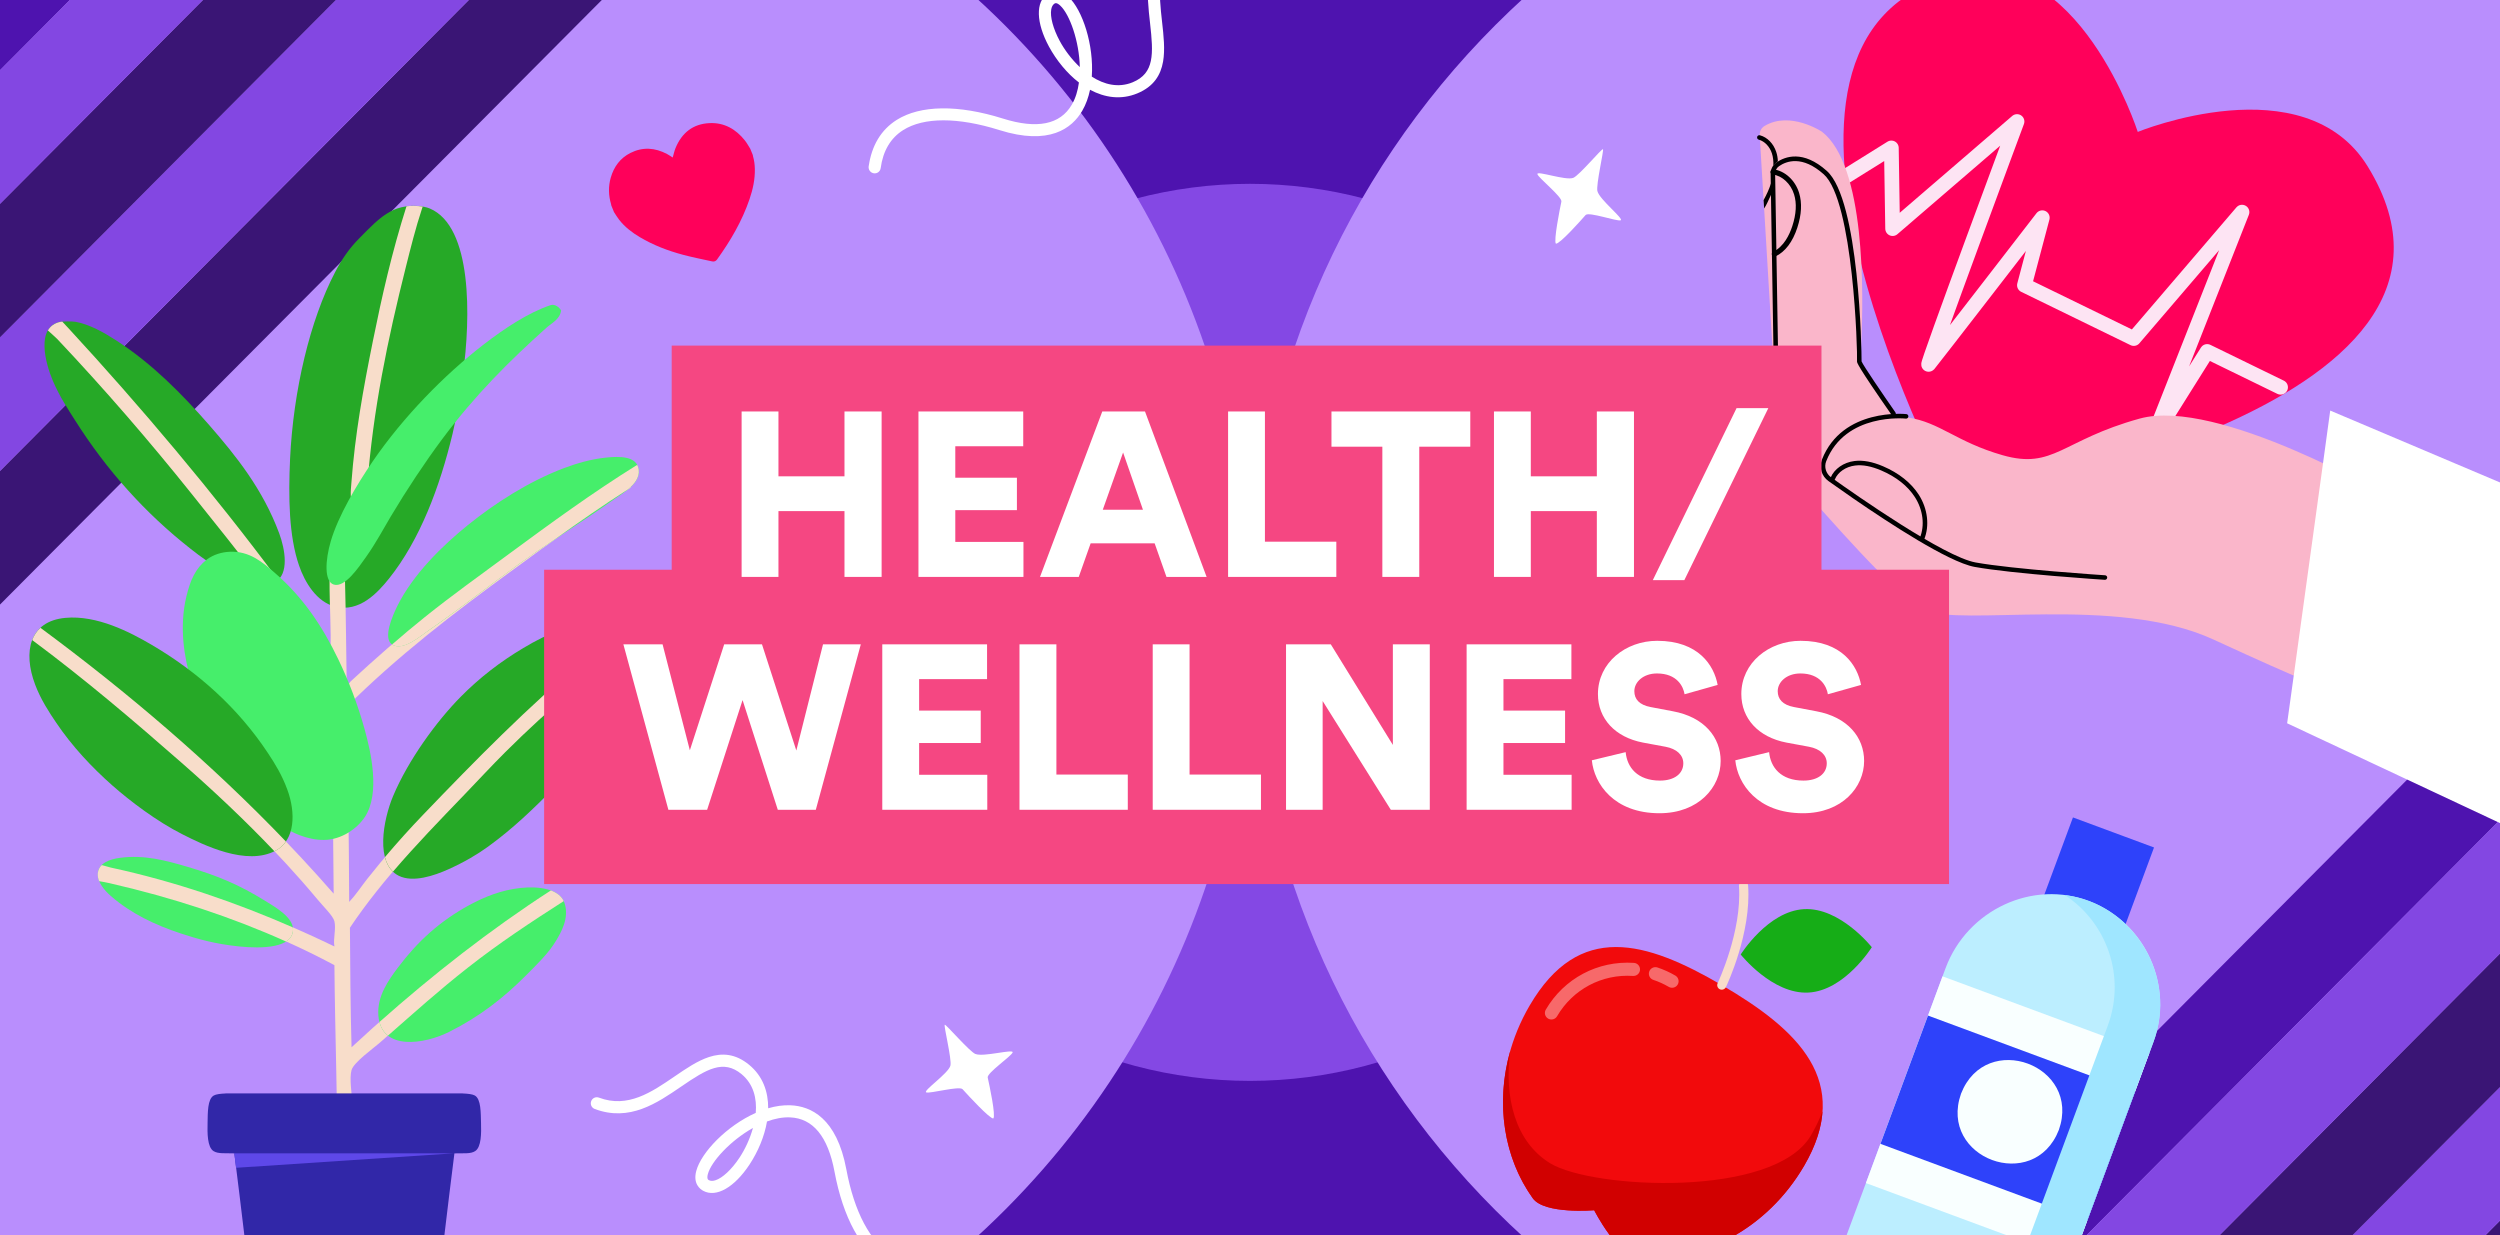 <svg width="340" height="168" viewBox="0 0 340 168" fill="none" xmlns="http://www.w3.org/2000/svg">
<g clip-path="url(#clip0_2669_11475)">
<rect width="340" height="168" fill="#4E13AF"/>
<g filter="url(#filter0_f_2669_11475)">
<circle cx="170" cy="86" r="61" fill="#8448E4"/>
</g>
<circle cx="56" cy="84" r="114" fill="#B98EFD"/>
<path d="M398 84C398 146.96 346.96 198 284 198C221.04 198 170 146.96 170 84C170 21.04 221.04 -30 284 -30C346.96 -30 398 21.04 398 84Z" fill="#B98EFD"/>
<path d="M245 261.44L245 279.61L415 108.83L415 90.66L245 261.44Z" fill="#3A1575"/>
<path d="M245 243.26L245 261.42L415 90.64L415 72.48L245 243.26Z" fill="#8347E2"/>
<path d="M245 225.101L245 243.271L415 72.49L415 54.331L245 225.101Z" fill="#3A1575"/>
<path d="M245 188.78L245 206.94L415 36.16L415 18L245 188.78Z" fill="#4E13AF"/>
<path d="M245 206.94L245 225.11L415 54.33L415 36.16L245 206.94Z" fill="#8347E2"/>
<g clip-path="url(#clip1_2669_11475)">
<path d="M290.735 17.94C290.735 17.94 282.64 -7.332 266.171 -3.428C231.641 4.756 265.752 68.314 265.752 68.314C265.752 68.314 342.726 56.287 322.007 22.638C313.388 8.64 290.735 17.94 290.735 17.94Z" fill="#FF005A"/>
<path d="M248.12 25.791L257.225 20.119L257.396 31.093L274.316 16.526C274.316 16.526 261.829 50.106 262.301 49.556C262.771 49.009 277.753 29.608 277.753 29.608L275.321 38.791L290.192 46.042L304.913 28.85L292.826 59.512L300.174 47.798L310.159 52.667" stroke="#FDE4F3" stroke-width="2" stroke-miterlimit="10" stroke-linecap="round" stroke-linejoin="round"/>
<path d="M314.978 93.067C314.978 93.067 314.267 93.079 301.023 86.974C287.781 80.868 266.581 85.303 261.737 82.942C257.654 80.951 248.343 69.906 244.764 66.046C242.993 64.141 242.178 61.408 241.811 59.142C241.434 56.816 241.52 54.971 241.52 54.971L241.236 50.285L239.921 28.354L239.847 27.216L239.356 19.047L239.32 18.402C239.32 18.402 239.323 18.396 239.317 18.393C239.298 17.894 239.528 17.407 239.961 17.143C243.451 15.028 247.783 17.913 247.783 17.913C253.688 22.472 253.465 39.822 253.125 46.753C253.127 46.775 253.133 46.793 253.125 46.809C253.036 48.563 252.941 49.634 252.941 49.634L257.72 56.291L257.801 56.406L257.98 56.659C258.511 56.677 259.014 56.721 259.486 56.786C263.811 57.42 266.068 60.112 272.347 61.907C279.311 63.896 280.399 59.853 290.994 56.929C301.586 53.999 324.759 67.583 324.759 67.583L314.978 93.067Z" fill="#FAB6CA"/>
<path d="M241.568 20.669C241.702 21.064 241.772 21.484 241.79 21.942C241.599 22.078 241.369 22.268 241.177 22.52C241.203 21.898 241.139 21.351 240.979 20.859C240.676 19.927 239.993 19.213 239.195 18.997C239.025 18.949 238.928 18.777 238.975 18.613C239.02 18.449 239.191 18.352 239.356 18.4C240.35 18.663 241.203 19.534 241.568 20.669Z" fill="black"/>
<path d="M240.765 26.696C240.504 27.231 240.259 27.858 239.921 28.354L239.847 27.216C240.244 26.5 240.597 25.736 240.831 25.015C240.863 24.934 240.885 24.848 240.913 24.765C240.939 25.28 241.018 25.598 241.069 26.029C241.019 26.144 240.822 26.579 240.765 26.696Z" fill="black"/>
<path d="M265.015 75.77C259.854 73.254 252.256 67.983 248.674 65.427C247.736 64.758 247.372 63.552 247.787 62.498C250.572 55.423 259.177 56.308 259.264 56.318C259.435 56.337 259.556 56.49 259.538 56.659C259.519 56.828 259.365 56.951 259.196 56.932C259.114 56.922 250.974 56.097 248.365 62.726C248.053 63.517 248.329 64.418 249.035 64.922C252.564 67.439 264.405 75.716 268.666 76.492C273.77 77.421 286.164 78.228 286.29 78.237C286.46 78.248 286.591 78.396 286.58 78.566C286.568 78.735 286.42 78.866 286.25 78.855C286.125 78.847 273.696 78.038 268.557 77.101C267.643 76.935 266.419 76.455 265.015 75.77Z" fill="black"/>
<path d="M241.549 59.139C241.446 59.089 241.376 58.986 241.374 58.866L240.804 23.661C240.794 23.029 241.089 22.441 241.594 22.093C242.765 21.283 245.214 20.357 248.446 23.243C252.873 27.196 253.184 47.749 253.174 49.151C253.373 49.678 256.091 53.666 257.778 56.088C257.874 56.229 257.842 56.421 257.7 56.52C257.558 56.616 257.366 56.583 257.267 56.441C252.496 49.593 252.537 49.29 252.555 49.144C252.637 47.884 252.073 27.314 248.03 23.705C245.114 21.1 242.965 21.896 241.943 22.604C241.609 22.834 241.413 23.226 241.419 23.653L241.994 58.856C241.997 59.028 241.86 59.169 241.689 59.169C241.638 59.17 241.592 59.16 241.549 59.139Z" fill="black"/>
<path d="M241.161 34.871C241.091 34.837 241.032 34.781 240.995 34.705C240.909 34.526 240.985 34.313 241.163 34.23C242.589 33.549 243.361 31.956 243.758 30.74C244.29 29.105 244.372 27.66 243.996 26.441C243.549 24.989 242.383 23.899 241.089 23.733C240.895 23.71 240.756 23.53 240.78 23.334C240.805 23.138 240.983 23.001 241.18 23.026C242.746 23.228 244.15 24.517 244.678 26.232C245.096 27.594 245.015 29.184 244.436 30.961C243.806 32.896 242.781 34.247 241.47 34.873C241.37 34.923 241.255 34.918 241.161 34.871Z" fill="black"/>
<path d="M261.247 73.55C261.101 73.479 261.034 73.304 261.098 73.152C261.797 71.472 261.542 69.349 260.429 67.613C259.462 66.103 257.883 64.849 255.858 63.986C254.498 63.404 253.333 63.184 252.294 63.312C251.03 63.467 249.949 64.207 249.54 65.201C249.475 65.36 249.294 65.434 249.135 65.369C248.981 65.299 248.901 65.123 248.966 64.964C249.457 63.769 250.734 62.879 252.217 62.697C253.364 62.556 254.637 62.791 256.101 63.416C258.238 64.331 259.918 65.665 260.953 67.28C262.174 69.185 262.449 71.528 261.673 73.392C261.606 73.55 261.425 73.624 261.269 73.558C261.258 73.553 261.253 73.553 261.247 73.55Z" fill="black"/>
<path d="M367.008 77.057L348.141 115.754L347.936 115.662L316.4 100.875L315.122 100.277L311.051 98.366L311.908 92.175L315.927 63.026L316.91 55.837L318.879 56.673L321.142 57.629L366.662 76.905L367.008 77.057Z" fill="white"/>
</g>
<path d="M-85 149.44L-85 167.61L85 -3.17L85 -21.34L-85 149.44Z" fill="#3A1575"/>
<path d="M-85 131.26L-85 149.42L85 -21.36L85 -39.52L-85 131.26Z" fill="#8347E2"/>
<path d="M-85 113.101L-85 131.271L85 -39.51L85 -57.669L-85 113.101Z" fill="#3A1575"/>
<path d="M-85 76.78L-85 94.94L85 -75.84L85 -94L-85 76.78Z" fill="#4E13AF"/>
<path d="M-85 94.94L-85 113.11L85 -57.67L85 -75.84L-85 94.94Z" fill="#8347E2"/>
<g clip-path="url(#clip2_2669_11475)">
<path fill-rule="evenodd" clip-rule="evenodd" d="M55.32 28.05C56.05 27.94 57.53 27.97 58.44 28.35C64.26 30.81 64.02 43.13 62.96 50.95C62.57 53.8 62.14 56.53 61.55 58.99C59.81 66.26 57.09 73.45 52.91 78.68C51.34 80.64 48.86 83.32 45.58 82.5C43.08 81.88 41.46 79.23 40.66 76.88C39.29 72.89 39.21 67.64 39.45 62.41C39.89 53.11 42.16 43.54 45.58 37C46.46 35.31 47.48 33.79 48.89 32.38C50.23 31.04 51.53 29.6 53.11 28.76C53.67 28.46 54.24 28.22 55.32 28.05Z" fill="#26A927"/>
<path d="M47.79 65.65C47.7 66.86 47.52 68.18 48.22 68.64C49.91 69.74 49.9 66.77 49.96 65.97C50.73 55.77 52.71 46.22 55.2 36.3C55.82 33.83 56.52 31 57.41 28.32C57.43 28.25 57.46 28.18 57.49 28.1C56.7 27.97 55.83 27.98 55.32 28.05C55.31 28.05 55.3 28.06 55.28 28.06C53.3 34.29 51.94 40.3 50.71 46.39C49.38 52.99 48.29 59.03 47.79 65.65Z" fill="#F8DDCA"/>
<path fill-rule="evenodd" clip-rule="evenodd" d="M68.72 102.29C73.88 97.13 79.4 92.44 85.14 87.9C84.76 87.28 84.43 86.62 84.18 85.93C82.66 87.12 81.19 88.29 79.78 89.47C71.76 96.16 64.61 103.46 57.55 110.82C54.87 113.61 52.26 116.59 49.92 119.56C49.12 120.58 48.39 121.71 47.49 122.66C47.45 113.74 47.33 104.9 47.16 96.11C54.01 89.29 61.63 83.42 69.73 77.53C75 73.66 80.22 69.86 85.79 66.3C85.33 65.75 84.91 65.16 84.56 64.53C79.22 67.97 74.25 71.62 69.27 75.29C65.41 78.14 61.47 80.95 57.77 83.92C54.28 86.72 50.86 89.74 47.7 92.66C47.57 92.78 47.2 93.5 47.15 92.99C47.08 88.69 47.05 83.85 46.93 79.38C46.89 77.92 46.95 76.86 45.93 76.84C44.92 76.81 44.83 77.97 44.82 78.94C44.8 82.27 45.07 85.65 44.93 88.78C34.71 73.84 22 58.43 9.64 45.01C9.19 45.55 8.68 46.05 8.14 46.49C14.43 53.17 20.44 60.16 26.02 67.11C32.02 74.6 38.73 82.87 43.94 91.23C44.38 91.92 44.94 92.52 45.05 93C45.27 93.97 45.01 95.36 45.05 96.54C45.32 104.97 45.27 113.04 45.38 121.54C33.97 108.46 20.7 96.72 6.62 86.21C6.39 86.87 6.1 87.5 5.75 88.09C12.44 93.14 18.56 98.37 24.69 103.72C31.17 109.39 37.59 115.62 43.16 122.3C43.92 123.22 45.31 124.57 45.48 125.29C45.73 126.36 45.29 127.64 45.48 128.72C36.46 124.36 26.36 120.46 15.32 118.05C15.42 118.64 15.48 119.24 15.48 119.85C15.48 119.98 15.47 120.11 15.47 120.24C26.64 122.84 36.75 126.59 45.48 131.26C45.56 140.54 45.92 150.47 45.92 159.91C45.92 161.63 45.74 163.07 46.92 163.12C48.48 163.18 48.06 160.77 48.03 159.36C47.94 155.82 48.06 153.77 47.92 150.18C47.86 148.73 47.49 146.69 47.81 145.53C48.1 144.48 50.83 142.53 51.57 141.88C55.78 138.22 59.19 135.07 63.63 131.59C67.12 128.85 70.71 126.41 74.36 124.04C73.88 123.51 73.44 122.93 73.07 122.31C63.94 128.39 55.39 135.4 47.81 142.43C47.66 137.08 47.63 131.63 47.59 126.17C52.12 119.42 57.71 113.71 63.19 108.03C65.02 106.14 66.83 104.17 68.72 102.29Z" fill="#F8DDCA"/>
<path fill-rule="evenodd" clip-rule="evenodd" d="M8.21 43.77C8.5 43.71 9.81 43.68 10.31 43.77C12.16 44.11 14.15 45.22 15.84 46.32C20.74 49.5 24.76 53.59 28.46 57.82C32.13 62.03 35.75 66.55 37.97 72.53C38.79 74.74 39.35 78.07 37.42 79.17C35.57 80.22 32.53 78.81 30.89 77.95C28.86 76.89 27.32 75.74 25.91 74.63C19.77 69.81 14.53 63.99 10.2 57.15C9.21 55.59 8.13 53.97 7.21 51.84C6.18 49.44 4.82 44.47 8.21 43.77Z" fill="#26A927"/>
<path d="M37.42 79.17C37.57 79.08 37.71 78.97 37.83 78.86C29.01 67 19.05 55.2 9.32 44.65C9.06 44.37 8.77 44.05 8.47 43.74C8.36 43.75 8.27 43.76 8.22 43.77C7.39 43.94 6.85 44.37 6.51 44.94C6.99 45.39 7.49 45.8 7.77 46.09C14.19 52.89 20.34 60.01 26.02 67.11C29.19 71.07 32.56 75.25 35.8 79.54C36.39 79.55 36.94 79.44 37.42 79.17Z" fill="#F8DDCA"/>
<path fill-rule="evenodd" clip-rule="evenodd" d="M31.25 75.04C33.98 74.92 35.74 76.5 37.42 77.95C41.19 81.21 43.84 85.15 46.01 89.67C47.42 92.61 48.64 95.74 49.61 99.26C50.42 102.21 51.75 107.87 49.62 111.11C48.5 112.8 46.34 114.2 44.11 114.23C41.74 114.27 39.46 113.12 38.32 112.32C36.35 110.93 34.52 108.84 32.99 106.7C30.2 102.8 27.49 97.57 25.98 92.54C25.05 89.43 24.35 85.27 25.35 81.11C25.88 78.91 26.59 77.27 28.15 76.08C29.04 75.42 30.17 75.08 31.25 75.04Z" fill="#46EE6B"/>
<path fill-rule="evenodd" clip-rule="evenodd" d="M82.33 62.24C84.3 62.03 86.66 62.01 86.87 63.9C87.08 65.74 84.84 66.96 83.55 67.88C79.22 70.95 75 73.53 70.72 76.61C66.55 79.61 62.73 82.68 58.22 85.79C57.18 86.51 54.8 88.58 53.35 87.67C52 86.82 53.42 83.69 54.01 82.47C56.16 78.1 60.21 74.17 63.63 71.41C67.29 68.46 71.81 65.52 76.68 63.67C78.47 63 80.38 62.45 82.33 62.24Z" fill="#46EE6B"/>
<path d="M58.21 85.8C62.72 82.68 66.54 79.62 70.71 76.62C72.32 75.47 73.91 74.38 75.51 73.31C78.75 70.99 82.03 68.71 85.43 66.53C86.29 65.82 86.98 64.96 86.87 63.9C86.84 63.63 86.77 63.41 86.66 63.22C80.52 67.04 74.91 71.15 69.28 75.29C65.42 78.14 61.48 80.95 57.78 83.92C56.27 85.13 54.78 86.38 53.32 87.65C53.34 87.66 53.35 87.67 53.36 87.68C54.79 88.6 57.17 86.52 58.21 85.8Z" fill="#F8DDCA"/>
<path fill-rule="evenodd" clip-rule="evenodd" d="M82.44 84.14C84.23 83.93 86.97 84.21 87.75 85.8C88.78 87.9 87.29 90.73 86.43 92.44C85.38 94.52 84.3 96.26 83.22 97.75C80.74 101.17 78.15 104.37 75.48 107.04C72.38 110.14 69.89 112.58 66.41 115.12C64.88 116.23 63.14 117.25 60.99 118.22C59.06 119.09 56.18 120.07 54.24 119.11C50.95 117.48 52.13 111.44 53.46 108.27C55.53 103.35 59.38 98.08 62.64 94.78C65.23 92.15 68.08 89.97 71.16 88.14C74.48 86.15 77.92 84.66 82.44 84.14Z" fill="#26A927"/>
<path d="M53.45 118.54C56.57 114.89 59.9 111.46 63.19 108.04C65.02 106.14 66.83 104.17 68.72 102.29C74.66 96.36 81.07 91.04 87.76 85.84C87.75 85.83 87.75 85.82 87.74 85.8C87.43 85.17 86.8 84.74 86.05 84.47C83.85 86.16 81.76 87.8 79.78 89.45C71.76 96.14 64.61 103.44 57.55 110.8C55.76 112.66 54.01 114.61 52.35 116.57C52.55 117.36 52.91 118.03 53.45 118.54Z" fill="#F8DDCA"/>
<path fill-rule="evenodd" clip-rule="evenodd" d="M16.29 116.67C19.61 116.21 22.6 117.04 25.47 117.88C29.62 119.1 32.51 120.32 36.09 122.53C37.55 123.43 39.85 124.77 39.85 126.4C39.85 128.95 35.61 129.03 32.55 128.72C29.28 128.39 26.89 127.71 24.59 126.95C21.07 125.79 17.81 124.24 15.08 121.86C14.21 121.11 13.2 119.93 13.31 118.76C13.43 117.36 14.96 116.85 16.29 116.67Z" fill="#46EE6B"/>
<path d="M39.85 126.4C39.85 126.3 39.84 126.21 39.82 126.12C32.22 122.8 23.95 119.91 15.07 117.99C14.87 117.95 14.4 117.79 13.83 117.65C13.54 117.94 13.35 118.3 13.3 118.77C13.27 119.13 13.34 119.49 13.48 119.84C13.98 119.93 14.47 120.01 14.85 120.1C23.55 122.09 31.62 124.77 38.91 128.05C39.49 127.67 39.85 127.14 39.85 126.4Z" fill="#F8DDCA"/>
<path fill-rule="evenodd" clip-rule="evenodd" d="M70.82 120.76C73.22 120.5 76.14 120.85 76.79 122.86C77.44 124.88 76.28 126.82 75.68 127.84C74.62 129.65 72.99 131.19 71.48 132.71C68.5 135.69 65.28 138.23 61.08 140.34C57.79 141.99 51.85 143.01 51.46 138.13C51.25 135.49 52.84 133.3 54.11 131.6C56.81 128.01 59.8 125.29 63.84 123.08C65.9 121.97 68.19 121.04 70.82 120.76Z" fill="#46EE6B"/>
<path d="M52.77 140.84C56.45 137.62 59.63 134.74 63.63 131.6C67.85 128.28 72.22 125.4 76.67 122.55C76.34 121.86 75.71 121.4 74.92 121.1C66.6 126.47 58.74 132.66 51.61 138.99C51.82 139.82 52.23 140.42 52.77 140.84Z" fill="#F8DDCA"/>
<path fill-rule="evenodd" clip-rule="evenodd" d="M8.88 84.03C13.2 83.63 17.7 85.98 20.6 87.68C26.91 91.38 32.38 96.29 36.42 102.39C37.46 103.95 38.36 105.44 39.07 107.37C40.24 110.53 40.15 114.23 37.52 115.67C33.54 117.85 27.61 114.88 24.8 113.46C21.29 111.68 17.73 108.98 15.29 106.83C12.47 104.34 9.78 101.46 7.66 98.31C6.7 96.9 5.54 95.13 4.78 93.11C3.08 88.61 4.03 84.49 8.88 84.03Z" fill="#26A927"/>
<path d="M38.88 114.44C28.73 103.85 17.39 94.17 5.5 85.38C5 85.84 4.62 86.4 4.38 87.05C11.61 92.42 18.15 98 24.69 103.73C29.01 107.51 33.29 111.53 37.32 115.77C37.39 115.74 37.45 115.71 37.52 115.67C38.1 115.36 38.54 114.94 38.88 114.44Z" fill="#F8DDCA"/>
<path fill-rule="evenodd" clip-rule="evenodd" d="M76.31 42.22C76.15 43.43 75.04 43.93 74.33 44.56C69.26 49.1 64.59 53.74 60.1 59.77C57.8 62.86 55.29 66.64 53.14 70.25C52.15 71.9 51.15 73.82 49.8 75.72C48.79 77.14 46.91 79.97 45.39 79.5C44.08 79.09 44.22 76.21 44.99 73.59C45.99 70.19 48.48 65.97 50.72 62.7C54.84 56.7 60.42 50.99 65.75 46.87C68.6 44.67 71.87 42.5 74.88 41.5C75.46 41.31 76.06 41.78 76.31 42.22Z" fill="#46EE6B"/>
<path d="M64.58 148.99C64.27 148.81 63.65 148.74 62.94 148.71V148.7H30.7V148.71C30 148.74 29.38 148.81 29.07 148.99C28.21 149.48 28.26 151.35 28.23 152.74C28.2 154.05 28.18 156.01 29.04 156.55C29.67 156.95 30.63 156.81 31.87 156.86C32.8 164.22 33.72 172.02 34.6 179.74C34.75 181.06 34.79 182.05 35.38 182.55H46.5H47.17H58.29C58.88 182.06 58.92 181.06 59.07 179.74C59.95 172.01 60.87 164.22 61.8 156.86C63.04 156.82 63.99 156.96 64.62 156.55C65.48 156.01 65.46 154.05 65.42 152.74C65.38 151.35 65.43 149.48 64.58 148.99Z" fill="#3127A8"/>
<path d="M32.1 158.82L61.78 156.85H31.86C31.94 157.5 32.02 158.16 32.1 158.82Z" fill="#5E48E9"/>
</g>
<g clip-path="url(#clip3_2669_11475)">
<path d="M96.42 143.757C98.194 143.176 100.01 143.274 101.887 144.818C103.747 146.352 104.485 148.472 104.473 150.724C105.486 150.43 106.508 150.276 107.504 150.319C110.253 150.427 113.799 152.034 115.102 159.037C116.185 164.842 118.368 168.947 121.252 170.59C123.003 171.589 125.029 171.686 127.255 170.859C127.684 170.704 128.151 170.919 128.307 171.35C128.461 171.773 128.249 172.248 127.822 172.411C125.114 173.387 122.637 173.265 120.446 172.02C117.134 170.126 114.664 165.625 113.492 159.339C112.605 154.568 110.563 152.085 107.442 151.963C106.424 151.921 105.361 152.133 104.311 152.522C103.964 154.576 103.076 156.649 101.918 158.404C99.865 161.497 97.406 162.896 95.653 161.958C95.21 161.727 94.226 160.989 94.691 159.25C95.363 156.721 98.843 153.108 102.782 151.353C102.949 149.366 102.473 147.431 100.856 146.087C98.371 144.036 96.122 145.388 92.656 147.763C89.349 150.027 85.61 152.596 80.883 150.82C80.455 150.659 80.241 150.187 80.401 149.759C80.56 149.331 81.03 149.117 81.457 149.278C85.381 150.754 88.607 148.54 91.732 146.404C93.269 145.352 94.836 144.275 96.434 143.752L96.42 143.757ZM97.309 160.514C98.25 160.206 99.479 159.082 100.545 157.484C101.285 156.377 101.981 154.931 102.403 153.402C99.323 155.124 96.721 157.984 96.269 159.673C96.095 160.332 96.313 160.449 96.405 160.501C96.65 160.632 96.957 160.629 97.309 160.514Z" fill="white"/>
</g>
<g clip-path="url(#clip4_2669_11475)">
<path d="M158.179 8.37C157.859 10.21 156.92 11.767 154.675 12.7C152.447 13.62 150.229 13.277 148.246 12.209C148.03 13.242 147.686 14.216 147.181 15.075C145.795 17.452 142.711 19.829 135.916 17.691C130.283 15.921 125.633 15.921 122.828 17.696C121.124 18.773 120.088 20.516 119.772 22.869C119.708 23.321 119.298 23.633 118.845 23.569C118.399 23.505 118.079 23.095 118.136 22.642C118.545 19.792 119.816 17.663 121.944 16.313C125.171 14.278 130.305 14.211 136.406 16.127C141.035 17.584 144.185 16.947 145.758 14.249C146.274 13.37 146.585 12.332 146.735 11.222C145.085 9.951 143.672 8.194 142.665 6.348C140.898 3.082 140.818 0.255 142.469 -0.853C142.881 -1.136 143.995 -1.658 145.312 -0.43C147.229 1.35 148.785 6.119 148.485 10.421C150.161 11.501 152.093 11.989 154.038 11.193C157.017 9.962 156.878 7.341 156.409 3.166C155.963 -0.817 155.45 -5.325 159.238 -8.664C159.581 -8.966 160.098 -8.934 160.401 -8.592C160.704 -8.25 160.672 -7.734 160.33 -7.433C157.184 -4.661 157.624 -0.773 158.043 2.988C158.25 4.839 158.465 6.728 158.177 8.385L158.179 8.37ZM142.967 1.287C142.797 2.263 143.212 3.876 144.122 5.567C144.752 6.74 145.702 8.034 146.854 9.124C146.779 5.596 145.476 1.956 144.197 0.764C143.697 0.301 143.492 0.439 143.402 0.495C143.172 0.651 143.03 0.922 142.967 1.287Z" fill="white"/>
</g>
<g clip-path="url(#clip5_2669_11475)">
<path d="M245.356 158.556C240.352 167.129 231.415 171.783 222.92 171.115C220.013 170.885 216.807 164.592 216.807 164.592C216.807 164.592 210.041 165.172 208.459 162.964C203.378 155.874 202.904 145.535 208.028 136.76C214.747 125.254 223.852 127.958 234.158 133.973C244.467 139.994 252.075 147.051 245.356 158.556Z" fill="#F20A0C"/>
<path d="M247.861 151.14C247.464 152.194 246.948 153.285 246.285 154.422C241.278 162.989 216.573 161.701 210.839 158.214C206.063 155.305 204.534 149.211 205.401 142.898C203.356 150.043 204.527 157.477 208.459 162.964C210.045 165.174 216.807 164.592 216.807 164.592C216.807 164.592 220.011 170.89 222.92 171.115C231.413 171.787 240.352 167.129 245.356 158.557C246.935 155.851 247.716 153.394 247.861 151.14Z" fill="#D10000"/>
<path d="M254.566 128.821C254.566 128.821 250.892 134.715 245.965 134.988C241.043 135.262 236.738 129.811 236.738 129.811C236.738 129.811 240.417 123.918 245.339 123.644C250.261 123.369 254.566 128.821 254.566 128.821Z" fill="#16AD17"/>
<path opacity="0.39" d="M227.08 134.275C227.04 134.26 226.996 134.237 226.953 134.215C226.286 133.824 225.579 133.506 224.854 133.263C224.384 133.11 224.136 132.603 224.292 132.139C224.447 131.676 224.952 131.422 225.415 131.577C226.255 131.859 227.077 132.228 227.85 132.681C228.272 132.93 228.417 133.475 228.168 133.897C227.947 134.277 227.481 134.432 227.08 134.275Z" fill="white"/>
<path opacity="0.39" d="M210.672 138.59C210.631 138.574 210.588 138.552 210.545 138.53C210.123 138.281 209.978 137.736 210.226 137.314C212.706 133.066 217.301 130.628 222.212 130.951C222.704 130.983 223.072 131.408 223.041 131.899C223.009 132.39 222.584 132.759 222.093 132.728C217.857 132.445 213.895 134.55 211.76 138.211C211.539 138.592 211.073 138.747 210.672 138.59Z" fill="white"/>
<path d="M233.935 134.556C233.921 134.55 233.908 134.545 233.894 134.54C233.584 134.392 233.454 134.019 233.602 133.709C233.635 133.638 236.935 126.631 236.498 120.519C236.471 120.176 236.733 119.879 237.076 119.852C237.419 119.825 237.716 120.087 237.743 120.43C238.205 126.875 234.87 133.945 234.727 134.243C234.581 134.538 234.232 134.672 233.935 134.556Z" fill="#F8DDCA"/>
</g>
<g clip-path="url(#clip6_2669_11475)">
<path d="M247.72 47H91.35V89.75H247.72V47Z" fill="#F54782"/>
<path d="M265.07 77.48H74V120.23H265.07V77.48Z" fill="#F54782"/>
<path d="M114.85 78.46V69.51H105.87V78.46H100.86V55.96H105.87V64.78H114.85V55.96H119.9V78.46H114.85Z" fill="white"/>
<path d="M124.91 78.46V55.96H139.16V60.69H129.92V64.97H138.3V69.38H129.92V73.7H139.19V78.46H124.91Z" fill="white"/>
<path d="M157.03 73.89H148.33L146.71 78.46H141.44L149.91 55.96H155.72L164.1 78.46H158.64L157.03 73.89ZM149.98 69.32H155.44L152.74 61.54L149.98 69.32Z" fill="white"/>
<path d="M167.02 78.46V55.96H172.03V73.67H181.74V78.46H167.02Z" fill="white"/>
<path d="M193.02 60.75V78.46H188V60.75H181.08V55.96H199.96V60.75H193.02Z" fill="white"/>
<path d="M217.17 78.46V69.51H208.19V78.46H203.18V55.96H208.19V64.78H217.17V55.96H222.22V78.46H217.17Z" fill="white"/>
<path d="M229.07 78.9H224.78L236.17 55.51H240.49L229.07 78.9Z" fill="white"/>
<path d="M111.93 87.63H117.07L110.95 110.13H105.78L100.99 95.21L96.17 110.13H90.9L84.78 87.63H90.11L93.82 102.04L98.49 87.63H103.63L108.3 102.07L111.93 87.63Z" fill="white"/>
<path d="M119.99 110.13V87.63H134.24V92.36H125V96.64H133.38V101.05H125V105.37H134.27V110.13H119.99V110.13Z" fill="white"/>
<path d="M138.65 110.13V87.63H143.67V105.34H153.38V110.13H138.65Z" fill="white"/>
<path d="M156.77 110.13V87.63H161.78V105.34H171.49V110.13H156.77Z" fill="white"/>
<path d="M189.15 110.13L179.88 95.34V110.13H174.9V87.63H180.99L189.43 101.31V87.63H194.45V110.13H189.15Z" fill="white"/>
<path d="M199.46 110.13V87.63H213.71V92.36H204.47V96.64H212.85V101.05H204.47V105.37H213.74V110.13H199.46V110.13Z" fill="white"/>
<path d="M229.1 94.42C228.94 93.37 228.08 91.59 225.35 91.59C223.48 91.59 222.27 92.76 222.27 94C222.27 95.08 222.94 95.87 224.49 96.16L227.5 96.73C231.79 97.52 234.01 100.28 234.01 103.49C234.01 107.01 231.06 110.6 225.69 110.6C219.47 110.6 216.8 106.57 216.49 103.4L221.09 102.29C221.28 104.35 222.68 106.16 225.76 106.16C227.73 106.16 228.93 105.21 228.93 103.81C228.93 102.67 228.01 101.84 226.52 101.56L223.44 100.99C219.63 100.26 217.32 97.72 217.32 94.39C217.32 90.14 221.07 87.15 225.38 87.15C231 87.15 233.12 90.51 233.6 93.15L229.1 94.42Z" fill="white"/>
<path d="M248.59 94.42C248.43 93.37 247.57 91.59 244.85 91.59C242.98 91.59 241.77 92.76 241.77 94C241.77 95.08 242.44 95.87 243.99 96.16L247.01 96.73C251.29 97.52 253.52 100.28 253.52 103.49C253.52 107.01 250.57 110.6 245.2 110.6C238.98 110.6 236.31 106.57 236 103.4L240.6 102.29C240.79 104.35 242.19 106.16 245.27 106.16C247.24 106.16 248.44 105.21 248.44 103.81C248.44 102.67 247.52 101.84 246.03 101.56L242.95 100.99C239.14 100.26 236.82 97.72 236.82 94.39C236.82 90.14 240.57 87.15 244.88 87.15C250.5 87.15 252.62 90.51 253.1 93.15L248.59 94.42Z" fill="white"/>
</g>
<path d="M217.245 26.011C217.041 25.124 218.16 20.38 218.003 20.291C217.825 20.194 214.774 23.862 213.966 24.188C212.935 24.598 208.929 23.151 209.086 23.685C209.246 24.225 212.482 26.777 212.349 27.419C212.113 28.524 211.282 32.74 211.599 33.14C212.108 33.219 214.916 30.072 215.644 29.244C216.07 28.762 219.896 30.136 220.406 29.962C220.916 29.796 217.516 27.128 217.254 26.003L217.245 26.011Z" fill="white"/>
<g clip-path="url(#clip7_2669_11475)">
<path d="M292.946 115.256L281.922 111.17L277.838 122.188L288.862 126.274L292.946 115.256Z" fill="#2E42FA"/>
<path d="M284.262 122.608C276.434 119.536 267.519 123.785 264.599 131.665L250.205 170.499C249 173.752 250.661 177.367 253.915 178.573L270.26 184.631C273.514 185.837 277.128 184.177 278.334 180.925L292.844 141.775C295.688 134.101 291.85 125.585 284.262 122.608Z" fill="#BCEEFF"/>
<path d="M292.313 143.208L264.185 132.782L253.764 160.897L281.893 171.323L292.313 143.208Z" fill="#F9FFFF"/>
<path d="M290.336 148.542L262.208 138.117L255.742 155.562L283.87 165.987L290.336 148.542Z" fill="#2E42FA"/>
<path d="M280.005 153.67C276.616 162.355 263.61 157.533 266.701 148.74C270.089 140.055 283.096 144.878 280.005 153.67Z" fill="#F9FFFF"/>
<path d="M292.845 141.773L278.335 180.921C275.474 187.696 268.967 184.184 264.075 182.335C267.331 183.542 270.945 181.884 272.151 178.629L286.661 139.481C289.137 132.799 286.546 125.473 280.82 121.733C290.172 122.836 296.248 132.964 292.845 141.773Z" fill="#9FE6FF" style="mix-blend-mode:multiply"/>
</g>
<path d="M102.031 20.223L102.383 21.088C102.39 21.135 102.39 21.183 102.403 21.227C102.572 21.802 102.647 22.389 102.659 22.986C102.687 24.402 102.389 25.759 101.939 27.079C100.917 30.075 99.342 32.76 97.511 35.301C97.346 35.529 97.119 35.61 96.845 35.549C95.528 35.255 94.203 35.003 92.9 34.654C90.84 34.102 88.85 33.347 87 32.243C85.943 31.612 84.973 30.871 84.205 29.888C83.948 29.56 83.737 29.197 83.506 28.85L83.138 27.947C83.128 27.887 83.121 27.827 83.105 27.77C82.75 26.565 82.719 25.359 83.064 24.159C83.494 22.664 84.354 21.498 85.74 20.8C87.404 19.963 89.078 20.074 90.724 20.949C90.994 21.093 91.246 21.27 91.49 21.422C91.617 20.988 91.706 20.543 91.875 20.133C92.731 18.058 94.254 16.846 96.499 16.744C98.49 16.653 100.082 17.554 101.319 19.123C101.588 19.465 101.795 19.857 102.031 20.224L102.031 20.223Z" fill="#FF005A"/>
<path d="M132.663 143.35C131.826 142.992 128.657 139.29 128.491 139.364C128.308 139.45 129.471 144.078 129.257 144.923C128.98 145.997 125.448 148.378 125.972 148.567C126.502 148.756 130.473 147.648 130.912 148.135C131.665 148.977 134.579 152.134 135.089 152.115C135.454 151.75 134.569 147.627 134.329 146.55C134.191 145.922 137.558 143.643 137.719 143.128C137.885 142.618 133.725 143.79 132.662 143.339L132.663 143.35Z" fill="white"/>
</g>
<defs>
<filter id="filter0_f_2669_11475" x="79" y="-5" width="182" height="182" filterUnits="userSpaceOnUse" color-interpolation-filters="sRGB">
<feFlood flood-opacity="0" result="BackgroundImageFix"/>
<feBlend mode="normal" in="SourceGraphic" in2="BackgroundImageFix" result="shape"/>
<feGaussianBlur stdDeviation="15" result="effect1_foregroundBlur_2669_11475"/>
</filter>
<clipPath id="clip0_2669_11475">
<rect width="340" height="168" fill="white"/>
</clipPath>
<clipPath id="clip1_2669_11475">
<rect width="141.148" height="83.014" fill="white" transform="translate(254.381 -13) rotate(25.992)"/>
</clipPath>
<clipPath id="clip2_2669_11475">
<rect width="84.09" height="154.54" fill="white" transform="translate(4 28)"/>
</clipPath>
<clipPath id="clip3_2669_11475">
<rect width="39" height="37" fill="white" transform="translate(128.574 172.165) rotate(161.878)"/>
</clipPath>
<clipPath id="clip4_2669_11475">
<rect width="39" height="37" fill="white" transform="translate(118 23.421) rotate(-80.118)"/>
</clipPath>
<clipPath id="clip5_2669_11475">
<rect width="43.315" height="53.122" fill="white" transform="translate(217.372 112) rotate(21.387)"/>
</clipPath>
<clipPath id="clip6_2669_11475">
<rect width="191.07" height="73.23" fill="white" transform="translate(74 47)"/>
</clipPath>
<clipPath id="clip7_2669_11475">
<rect width="30" height="73" fill="white" transform="translate(273.37 108) rotate(20.337)"/>
</clipPath>
</defs>
</svg>
